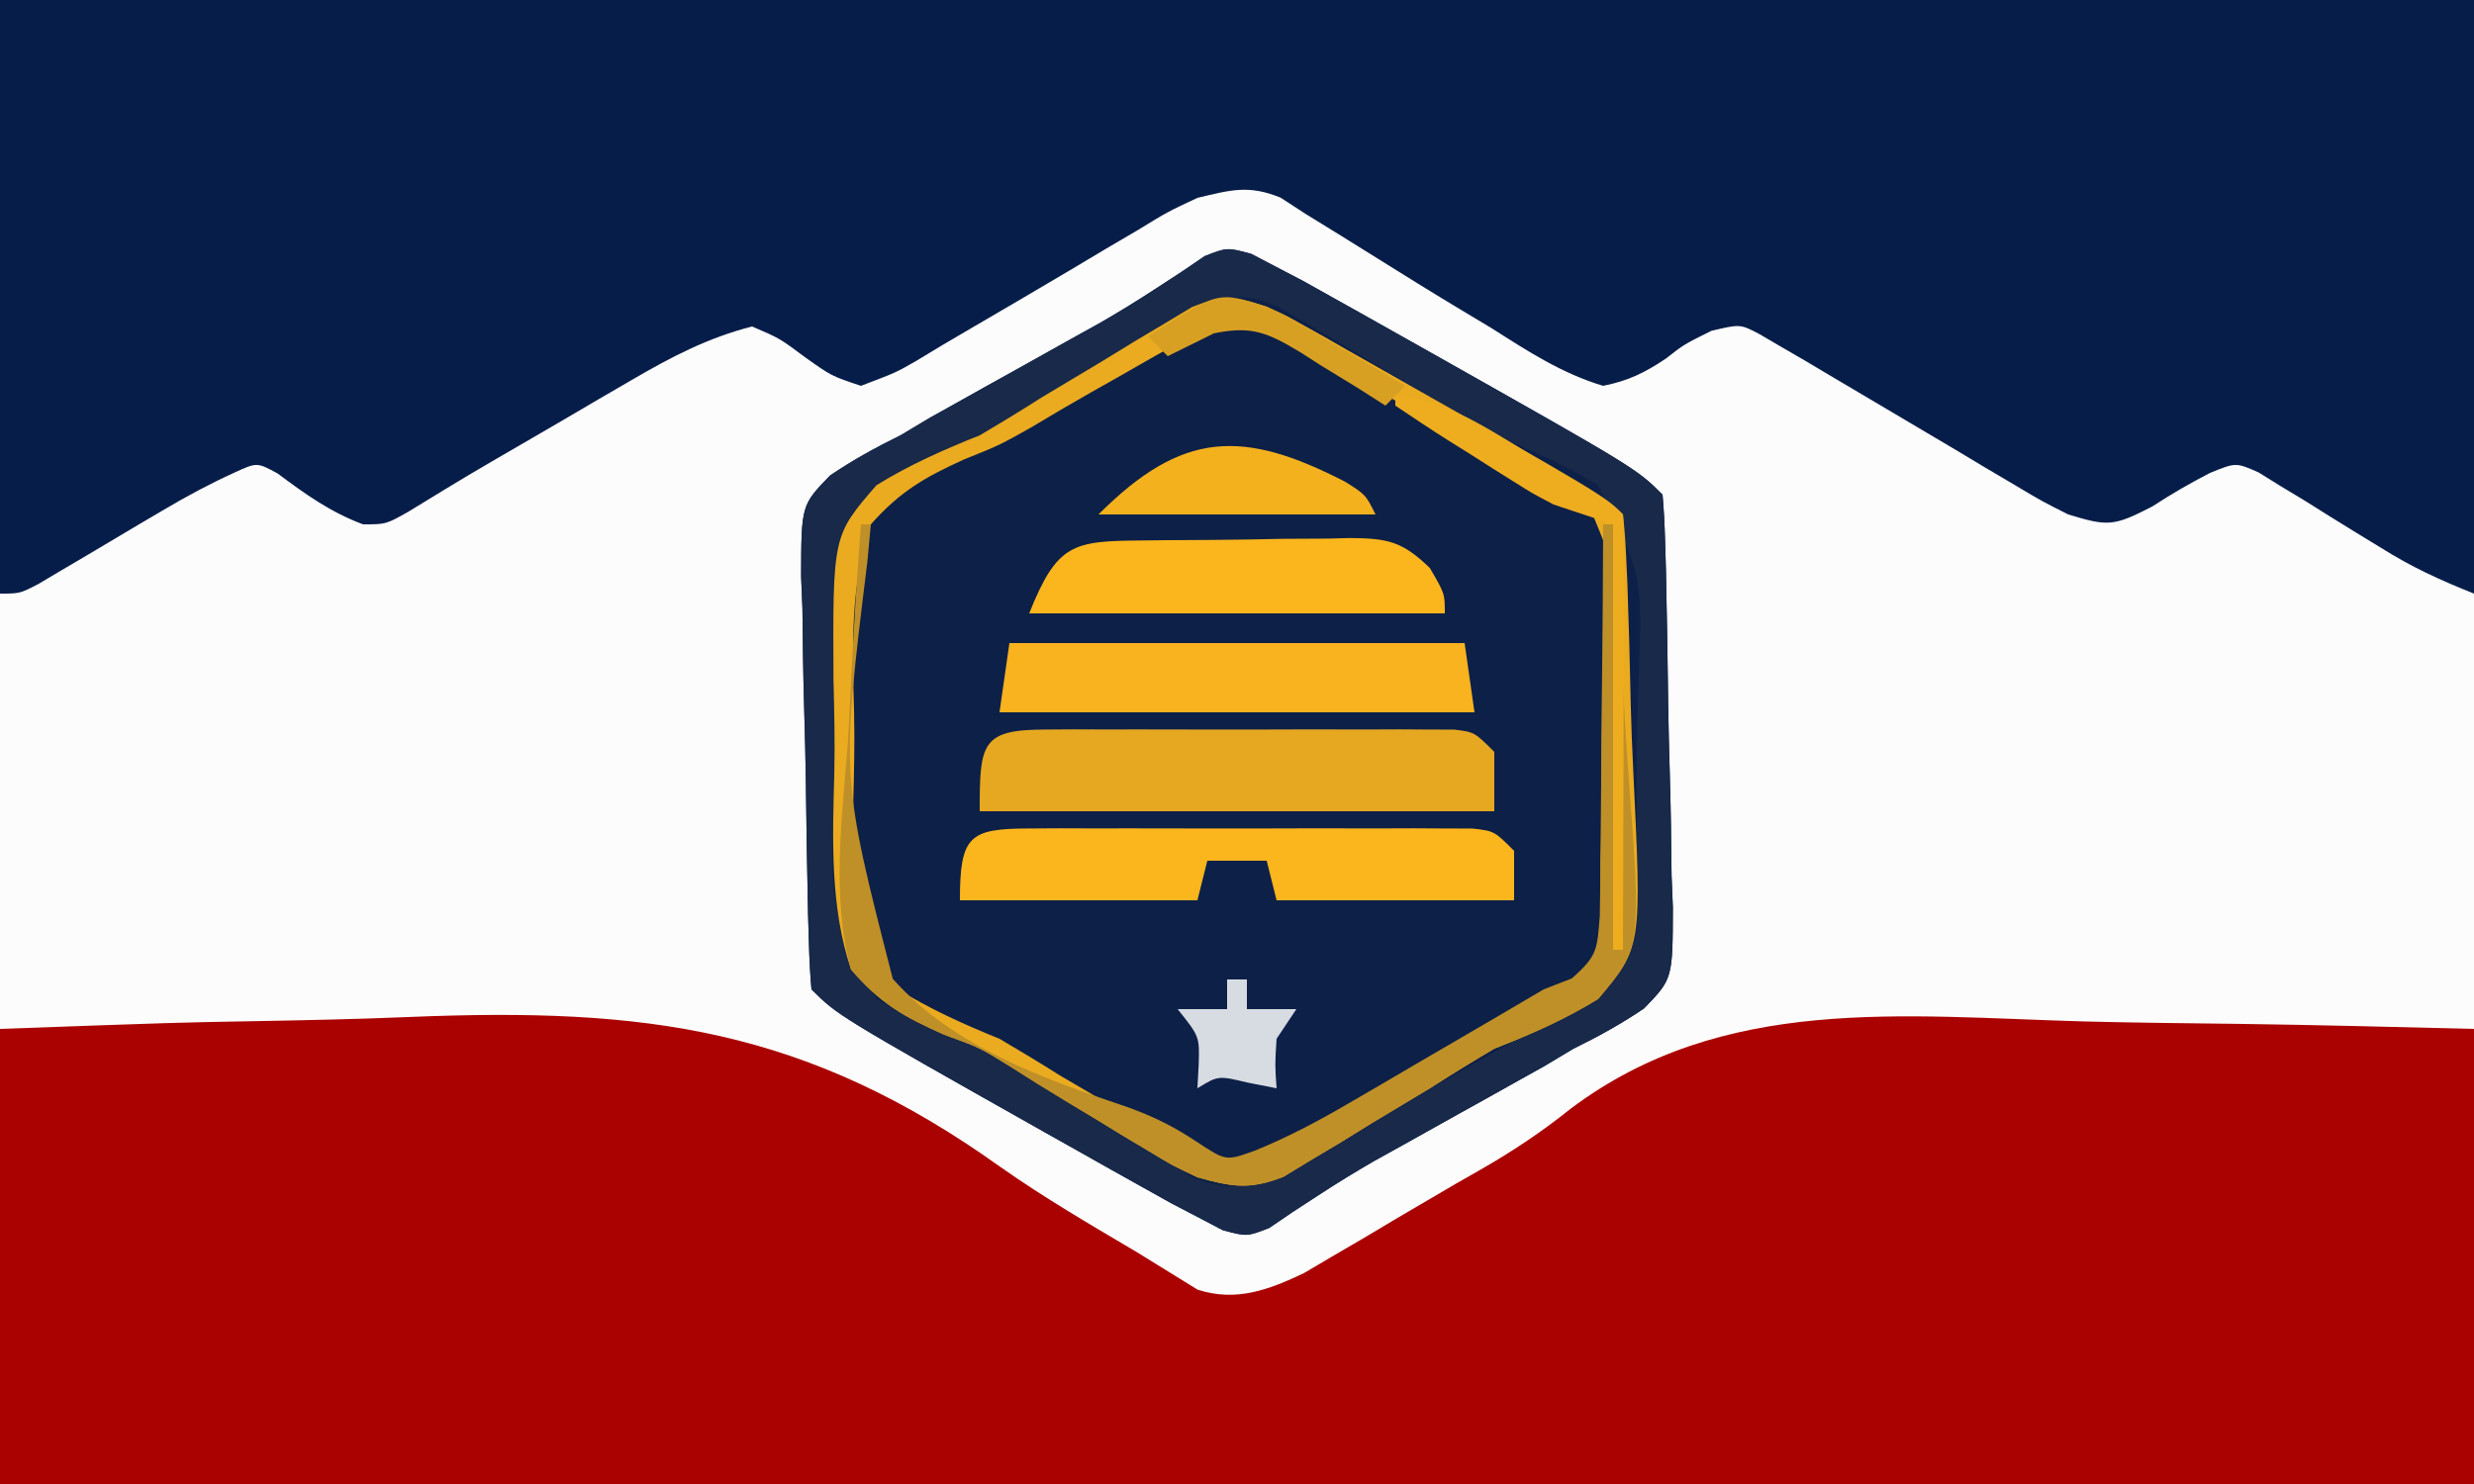 <?xml version="1.0" encoding="UTF-8"?>
<svg version="1.1" xmlns="http://www.w3.org/2000/svg" width="250" height="150">
<rect width="100%" height="100%" fill="#808080" stroke="none"/>
<path d="M0 0 C82.5 0 165 0 250 0 C250 49.5 250 99 250 150 C167.5 150 85 150 0 150 C0 100.5 0 51 0 0 Z " fill="#FCFCFC" transform="translate(0,0)"/>
<path d="M0 0 C82.5 0 165 0 250 0 C250 19.8 250 39.6 250 60 C246.417 58.567 243.718 57.328 240.531 55.328 C239.713 54.829 238.894 54.33 238.051 53.816 C236.343 52.768 234.643 51.708 232.949 50.637 C232.131 50.143 231.312 49.649 230.469 49.141 C229.731 48.682 228.993 48.223 228.232 47.751 C225.937 46.74 225.937 46.74 223.336 47.797 C221.308 48.841 219.408 49.941 217.5 51.188 C213.599 53.208 213.008 53.223 209 52 C206.372 50.681 206.372 50.681 203.578 49.016 C202.039 48.107 202.039 48.107 200.469 47.18 C198.875 46.224 198.875 46.224 197.25 45.25 C193.17 42.828 189.087 40.411 185 38 C184.121 37.477 183.242 36.955 182.336 36.416 C181.541 35.955 180.745 35.494 179.926 35.02 C179.237 34.616 178.547 34.212 177.837 33.796 C175.857 32.748 175.857 32.748 172.938 33.438 C170.142 34.828 170.142 34.828 168.359 36.232 C166.195 37.678 164.563 38.485 162 39 C157.839 37.754 154.397 35.509 150.75 33.188 C149.732 32.578 148.715 31.968 147.666 31.339 C144.757 29.59 141.875 27.805 139 26 C136.652 24.53 134.3 23.072 131.938 21.625 C130.683 20.809 130.683 20.809 129.402 19.977 C126.167 18.661 124.385 19.198 121 20 C117.995 21.407 117.995 21.407 115.008 23.238 C113.331 24.222 113.331 24.222 111.621 25.225 C110.455 25.92 109.29 26.616 108.125 27.312 C104.751 29.311 101.37 31.298 97.979 33.269 C96.173 34.318 94.376 35.382 92.595 36.474 C90.531 37.66 90.531 37.66 87 39 C84.023 38.008 84.023 38.008 81.375 36.125 C78.795 34.2 78.795 34.2 76 33 C71.554 34.133 67.848 36.068 63.902 38.371 C62.771 39.028 61.64 39.685 60.475 40.361 C59.296 41.053 58.116 41.745 56.938 42.438 C55.755 43.126 54.572 43.814 53.389 44.502 C47.288 48.04 47.288 48.04 41.272 51.719 C39 53 39 53 36.688 53 C33.406 51.779 30.858 49.954 28.062 47.863 C25.974 46.723 25.974 46.723 23.657 47.783 C21.143 48.935 18.801 50.189 16.426 51.602 C15.178 52.336 15.178 52.336 13.904 53.086 C12.164 54.119 10.425 55.153 8.686 56.188 C7.443 56.918 7.443 56.918 6.176 57.664 C5.422 58.112 4.668 58.56 3.892 59.022 C2 60 2 60 0 60 C0 40.2 0 20.4 0 0 Z " fill="#071D49" transform="translate(0,0)"/>
<path d="M0 0 C17.844 -0.642 17.844 -0.642 25.648 -0.781 C30.907 -0.876 36.162 -0.985 41.417 -1.207 C65.245 -2.185 81.426 -0.104 101.135 13.985 C105.563 17.099 110.218 19.809 114.875 22.562 C116.928 23.82 118.974 25.087 121.019 26.358 C124.905 27.618 128.195 26.383 131.766 24.684 C132.703 24.131 133.64 23.578 134.605 23.008 C135.673 22.384 136.741 21.76 137.842 21.117 C138.946 20.46 140.05 19.802 141.188 19.125 C147.653 15.329 147.653 15.329 149.427 14.331 C152.74 12.443 155.746 10.449 158.722 8.062 C174.103 -3.498 192.251 -1.273 210.535 -0.755 C215.782 -0.621 221.03 -0.572 226.278 -0.508 C234.188 -0.403 242.089 -0.192 250 0 C250 15.18 250 30.36 250 46 C167.5 46 85 46 0 46 C0 30.82 0 15.64 0 0 Z " fill="#AA0200" transform="translate(0,104)"/>
<path d="M0 0 C1.266 0.663 1.266 0.663 2.557 1.34 C3.872 2.026 3.872 2.026 5.213 2.726 C6.621 3.513 6.621 3.513 8.057 4.317 C9.104 4.902 10.15 5.487 11.229 6.09 C12.876 7.018 12.876 7.018 14.557 7.965 C15.676 8.594 16.795 9.223 17.948 9.87 C38.925 21.708 38.925 21.708 41.557 24.34 C41.697 25.872 41.769 27.411 41.813 28.948 C41.842 29.93 41.871 30.912 41.901 31.923 C41.998 36.431 42.073 40.939 42.127 45.448 C42.163 47.826 42.218 50.204 42.291 52.58 C42.394 56.005 42.439 59.426 42.471 62.852 C42.514 63.912 42.558 64.971 42.602 66.063 C42.584 73.28 42.584 73.28 39.687 76.272 C37.375 77.838 35.063 79.115 32.557 80.34 C31.575 80.927 30.594 81.515 29.583 82.12 C28.73 82.595 27.877 83.07 26.998 83.559 C26.035 84.099 25.071 84.639 24.078 85.196 C23.102 85.738 22.125 86.281 21.119 86.84 C19.162 87.933 17.205 89.026 15.248 90.122 C14.3 90.648 13.351 91.173 12.374 91.715 C10.479 92.809 8.614 93.956 6.783 95.153 C5.913 95.72 5.043 96.287 4.147 96.872 C3.381 97.393 2.615 97.914 1.826 98.452 C-0.443 99.34 -0.443 99.34 -2.886 98.681 C-4.152 98.017 -4.152 98.017 -5.443 97.34 C-6.32 96.883 -7.196 96.426 -8.099 95.955 C-9.507 95.167 -9.507 95.167 -10.943 94.364 C-11.99 93.779 -13.037 93.194 -14.115 92.591 C-15.762 91.663 -15.762 91.663 -17.443 90.715 C-19.121 89.772 -19.121 89.772 -20.834 88.81 C-41.811 76.973 -41.811 76.973 -44.443 74.34 C-44.583 72.808 -44.655 71.27 -44.699 69.732 C-44.728 68.751 -44.757 67.769 -44.787 66.758 C-44.885 62.249 -44.959 57.741 -45.013 53.232 C-45.05 50.855 -45.104 48.477 -45.177 46.1 C-45.28 42.676 -45.325 39.255 -45.357 35.829 C-45.4 34.769 -45.444 33.709 -45.488 32.618 C-45.47 25.401 -45.47 25.401 -42.573 22.409 C-40.262 20.843 -37.949 19.565 -35.443 18.34 C-34.462 17.753 -33.48 17.166 -32.469 16.561 C-31.616 16.086 -30.763 15.611 -29.885 15.122 C-28.439 14.311 -28.439 14.311 -26.965 13.485 C-25.988 12.942 -25.012 12.399 -24.006 11.84 C-22.048 10.748 -20.091 9.654 -18.135 8.559 C-17.186 8.033 -16.237 7.507 -15.26 6.965 C-13.365 5.872 -11.501 4.724 -9.669 3.528 C-8.799 2.961 -7.929 2.393 -7.033 1.809 C-6.267 1.288 -5.501 0.766 -4.712 0.229 C-2.443 -0.66 -2.443 -0.66 0 0 Z " fill="#0D2048" transform="translate(126.443,25.66)"/>
<path d="M0 0 C1.266 0.663 1.266 0.663 2.557 1.34 C3.872 2.026 3.872 2.026 5.213 2.726 C6.621 3.513 6.621 3.513 8.057 4.317 C9.104 4.902 10.15 5.487 11.229 6.09 C12.876 7.018 12.876 7.018 14.557 7.965 C15.676 8.594 16.795 9.223 17.948 9.87 C38.925 21.708 38.925 21.708 41.557 24.34 C41.697 25.872 41.769 27.411 41.813 28.948 C41.842 29.93 41.871 30.912 41.901 31.923 C41.998 36.431 42.073 40.939 42.127 45.448 C42.163 47.826 42.218 50.204 42.291 52.58 C42.394 56.005 42.439 59.426 42.471 62.852 C42.514 63.912 42.558 64.971 42.602 66.063 C42.584 73.28 42.584 73.28 39.687 76.272 C37.375 77.838 35.063 79.115 32.557 80.34 C31.575 80.927 30.594 81.515 29.583 82.12 C28.73 82.595 27.877 83.07 26.998 83.559 C26.035 84.099 25.071 84.639 24.078 85.196 C23.102 85.738 22.125 86.281 21.119 86.84 C19.162 87.933 17.205 89.026 15.248 90.122 C14.3 90.648 13.351 91.173 12.374 91.715 C10.479 92.809 8.614 93.956 6.783 95.153 C5.913 95.72 5.043 96.287 4.147 96.872 C3.381 97.393 2.615 97.914 1.826 98.452 C-0.443 99.34 -0.443 99.34 -2.886 98.681 C-4.152 98.017 -4.152 98.017 -5.443 97.34 C-6.32 96.883 -7.196 96.426 -8.099 95.955 C-9.507 95.167 -9.507 95.167 -10.943 94.364 C-11.99 93.779 -13.037 93.194 -14.115 92.591 C-15.762 91.663 -15.762 91.663 -17.443 90.715 C-19.121 89.772 -19.121 89.772 -20.834 88.81 C-41.811 76.973 -41.811 76.973 -44.443 74.34 C-44.583 72.808 -44.655 71.27 -44.699 69.732 C-44.728 68.751 -44.757 67.769 -44.787 66.758 C-44.885 62.249 -44.959 57.741 -45.013 53.232 C-45.05 50.855 -45.104 48.477 -45.177 46.1 C-45.28 42.676 -45.325 39.255 -45.357 35.829 C-45.4 34.769 -45.444 33.709 -45.488 32.618 C-45.47 25.401 -45.47 25.401 -42.573 22.409 C-40.262 20.843 -37.949 19.565 -35.443 18.34 C-34.462 17.753 -33.48 17.166 -32.469 16.561 C-31.616 16.086 -30.763 15.611 -29.885 15.122 C-28.439 14.311 -28.439 14.311 -26.965 13.485 C-25.988 12.942 -25.012 12.399 -24.006 11.84 C-22.048 10.748 -20.091 9.654 -18.135 8.559 C-17.186 8.033 -16.237 7.507 -15.26 6.965 C-13.365 5.872 -11.501 4.724 -9.669 3.528 C-8.799 2.961 -7.929 2.393 -7.033 1.809 C-6.267 1.288 -5.501 0.766 -4.712 0.229 C-2.443 -0.66 -2.443 -0.66 0 0 Z M-8.627 7.122 C-10.144 8.015 -10.144 8.015 -11.691 8.926 C-12.744 9.558 -13.796 10.19 -14.881 10.84 C-15.898 11.441 -16.916 12.042 -17.965 12.661 C-20.056 13.9 -22.132 15.166 -24.191 16.458 C-27.443 18.34 -27.443 18.34 -31.07 19.786 C-35.103 21.584 -37.535 22.993 -40.443 26.34 C-42.573 32.713 -42.312 39.518 -42.138 46.158 C-42.068 49.339 -42.137 52.496 -42.22 55.676 C-42.49 66.253 -42.49 66.253 -37.874 75.293 C-34.486 77.39 -31.139 78.861 -27.443 80.34 C-25.305 81.595 -23.19 82.888 -21.099 84.219 C-19.048 85.449 -16.996 86.677 -14.943 87.903 C-13.899 88.543 -12.855 89.183 -11.779 89.842 C-10.771 90.441 -9.763 91.04 -8.724 91.657 C-7.828 92.198 -6.931 92.738 -6.008 93.296 C-2.865 94.576 -1.634 94.424 1.557 93.34 C3.616 92.351 5.64 91.286 7.635 90.172 C8.206 89.855 8.777 89.538 9.365 89.211 C10.57 88.539 11.774 87.864 12.975 87.186 C14.783 86.166 16.597 85.158 18.412 84.151 C21.816 82.248 25.208 80.339 28.557 78.34 C29.338 77.941 30.12 77.541 30.925 77.13 C35.648 74.522 35.648 74.522 38.425 70.088 C38.816 67.347 38.909 64.742 38.893 61.973 C38.911 60.98 38.929 59.986 38.948 58.962 C38.971 56.866 38.972 54.77 38.95 52.674 C38.932 49.477 39.031 46.297 39.139 43.102 C39.534 32.487 39.534 32.487 35.007 23.376 C31.612 21.275 28.266 19.81 24.557 18.34 C22.408 17.097 20.281 15.816 18.178 14.497 C16.118 13.276 14.057 12.057 11.994 10.84 C10.942 10.209 9.889 9.577 8.805 8.926 C7.794 8.331 6.782 7.735 5.74 7.122 C4.839 6.586 3.937 6.05 3.008 5.499 C-1.708 3.27 -4.456 4.644 -8.627 7.122 Z " fill="#18294A" transform="translate(126.443,25.66)"/>
<path d="M0 0 C1.95 0.873 1.95 0.873 3.828 1.934 C4.538 2.331 5.248 2.728 5.979 3.137 C6.728 3.566 7.478 3.995 8.25 4.438 C9.03 4.878 9.81 5.318 10.613 5.771 C34.06 19.06 34.06 19.06 36 21 C36.16 22.398 36.254 23.804 36.32 25.209 C36.362 26.104 36.404 26.999 36.447 27.922 C36.597 32.044 36.704 36.165 36.79 40.289 C36.846 42.46 36.928 44.63 37.036 46.798 C37.91 64.738 37.91 64.738 33.481 69.984 C30.076 72.083 26.719 73.536 23 75 C20.873 76.252 18.769 77.545 16.691 78.879 C14.649 80.108 12.606 81.336 10.562 82.562 C9.527 83.203 8.491 83.843 7.424 84.502 C6.419 85.101 5.414 85.699 4.379 86.316 C3.488 86.857 2.596 87.398 1.678 87.955 C-1.719 89.28 -3.514 88.978 -7 88 C-9.494 86.82 -9.494 86.82 -11.941 85.34 C-12.856 84.793 -13.771 84.245 -14.713 83.682 C-15.653 83.106 -16.594 82.531 -17.562 81.938 C-18.932 81.115 -18.932 81.115 -20.33 80.275 C-22.225 79.134 -24.104 77.966 -25.968 76.773 C-29.006 74.894 -29.006 74.894 -32.556 73.59 C-36.607 71.784 -39.064 70.351 -42 67 C-44.14 60.633 -43.869 53.82 -43.695 47.183 C-43.625 44.002 -43.694 40.844 -43.777 37.664 C-43.848 23.124 -43.848 23.124 -39.431 18.047 C-36.043 15.95 -32.696 14.479 -29 13 C-26.862 11.746 -24.747 10.453 -22.656 9.121 C-20.605 7.892 -18.553 6.664 -16.5 5.438 C-15.456 4.797 -14.412 4.157 -13.336 3.498 C-12.328 2.899 -11.32 2.301 -10.281 1.684 C-9.385 1.143 -8.488 0.602 -7.564 0.045 C-4.482 -1.211 -3.129 -1.024 0 0 Z M-8.77 3.562 C-9.742 4.113 -10.715 4.663 -11.717 5.23 C-12.738 5.814 -13.76 6.398 -14.812 7 C-16.281 7.83 -16.281 7.83 -17.779 8.676 C-19.805 9.827 -21.814 11.005 -23.81 12.207 C-27 14 -27 14 -30.604 15.449 C-34.594 17.259 -37.083 18.71 -40 22 C-42.114 28.087 -41.869 34.6 -41.695 40.963 C-41.625 43.999 -41.694 47.011 -41.777 50.047 C-42.008 60.254 -42.008 60.254 -37.411 68.906 C-34.029 71.001 -30.682 72.503 -27 74 C-24.95 75.197 -22.918 76.428 -20.91 77.695 C-18.962 78.841 -17.013 79.984 -15.062 81.125 C-14.074 81.726 -13.086 82.326 -12.068 82.945 C-11.109 83.502 -10.149 84.059 -9.16 84.633 C-7.886 85.389 -7.886 85.389 -6.586 86.161 C-3.024 87.317 -1.386 86.503 2 85 C4.048 83.939 6.068 82.823 8.062 81.664 C9.752 80.686 9.752 80.686 11.477 79.688 C12.345 79.179 12.345 79.179 13.231 78.66 C14.992 77.63 16.757 76.607 18.523 75.586 C21.695 73.743 24.862 71.899 28 70 C29.092 69.466 30.184 68.932 31.309 68.381 C34.244 65.785 34.447 65.324 34.919 61.65 C35.02 59.868 35.082 58.085 35.113 56.301 C35.14 55.351 35.167 54.402 35.195 53.423 C35.239 51.414 35.266 49.404 35.277 47.394 C35.312 44.334 35.459 41.292 35.611 38.236 C36.127 28.745 36.127 28.745 32.642 20.261 C29.15 17.28 25.179 15.501 20.944 13.811 C18.135 12.639 15.605 11.081 13.012 9.496 C11.238 8.475 9.463 7.455 7.688 6.438 C6.77 5.906 5.853 5.374 4.908 4.826 C4.035 4.325 3.162 3.825 2.262 3.309 C1.101 2.64 1.101 2.64 -0.083 1.959 C-3.703 0.148 -5.445 1.677 -8.77 3.562 Z " fill="#EAAB20" transform="translate(128,31)"/>
<path d="M0 0 C1.432 -0.009 1.432 -0.009 2.892 -0.019 C3.925 -0.015 4.959 -0.011 6.023 -0.007 C7.081 -0.009 8.139 -0.011 9.229 -0.013 C11.468 -0.014 13.708 -0.01 15.947 -0.002 C19.384 0.009 22.821 -0.002 26.258 -0.015 C28.43 -0.013 30.602 -0.011 32.773 -0.007 C33.807 -0.011 34.84 -0.015 35.905 -0.019 C36.859 -0.013 37.814 -0.006 38.797 0 C39.639 0.002 40.481 0.003 41.349 0.005 C43.398 0.259 43.398 0.259 45.398 2.259 C45.398 4.239 45.398 6.219 45.398 8.259 C28.238 8.259 11.078 8.259 -6.602 8.259 C-6.602 1.417 -6.454 0.012 0 0 Z " fill="#E6A821" transform="translate(105.602,73.741)"/>
<path d="M0 0 C1.552 -0.009 1.552 -0.009 3.135 -0.019 C4.816 -0.013 4.816 -0.013 6.531 -0.007 C7.678 -0.009 8.824 -0.011 10.006 -0.013 C12.434 -0.014 14.861 -0.01 17.289 -0.002 C21.016 0.009 24.742 -0.002 28.469 -0.015 C30.823 -0.013 33.177 -0.011 35.531 -0.007 C36.652 -0.011 37.773 -0.015 38.928 -0.019 C39.962 -0.013 40.997 -0.006 42.062 0 C43.432 0.002 43.432 0.002 44.83 0.005 C47.031 0.259 47.031 0.259 49.031 2.259 C49.031 3.909 49.031 5.559 49.031 7.259 C41.111 7.259 33.191 7.259 25.031 7.259 C24.701 5.939 24.371 4.619 24.031 3.259 C22.051 3.259 20.071 3.259 18.031 3.259 C17.701 4.579 17.371 5.899 17.031 7.259 C9.111 7.259 1.191 7.259 -6.969 7.259 C-6.969 0.753 -6.031 0.011 0 0 Z " fill="#FCB61D" transform="translate(103.969,83.741)"/>
<path d="M0 0 C15.18 0 30.36 0 46 0 C46.495 3.465 46.495 3.465 47 7 C31.16 7 15.32 7 -1 7 C-0.67 4.69 -0.34 2.38 0 0 Z " fill="#F8B31E" transform="translate(102,65)"/>
<path d="M0 0 C1.114 -0.014 1.114 -0.014 2.25 -0.027 C3.821 -0.042 5.393 -0.051 6.965 -0.054 C9.367 -0.066 11.767 -0.115 14.168 -0.166 C15.695 -0.175 17.223 -0.183 18.75 -0.188 C19.467 -0.207 20.184 -0.227 20.922 -0.247 C24.733 -0.212 26.213 0.085 28.993 2.781 C30.508 5.371 30.508 5.371 30.508 7.371 C16.648 7.371 2.788 7.371 -11.492 7.371 C-8.648 0.261 -7.067 0.053 0 0 Z " fill="#FBB61D" transform="translate(115.492,54.629)"/>
<path d="M0 0 C0.33 0 0.66 0 1 0 C0.884 1.249 0.767 2.498 0.647 3.785 C-2.026 25.518 -2.026 25.518 3.218 45.939 C9.279 52.77 18.387 56.028 26.837 58.871 C29.564 59.844 31.636 60.876 34.023 62.469 C36.887 64.354 36.887 64.354 39.805 63.306 C43.086 61.965 46.037 60.415 49.098 58.629 C50.229 57.972 51.36 57.315 52.525 56.639 C53.704 55.947 54.884 55.255 56.062 54.562 C57.245 53.874 58.428 53.186 59.611 52.498 C62.745 50.673 65.876 48.842 69 47 C69.933 46.637 70.867 46.275 71.829 45.901 C74.434 43.62 74.387 42.966 74.659 39.62 C74.701 37.775 74.715 35.928 74.707 34.082 C74.73 32.623 74.73 32.623 74.753 31.135 C74.796 28.028 74.805 24.921 74.812 21.812 C74.836 19.706 74.861 17.6 74.889 15.494 C74.952 10.329 74.984 5.165 75 0 C75.33 0 75.66 0 76 0 C76.475 6.259 76.844 12.517 77.141 18.787 C77.255 20.916 77.392 23.044 77.553 25.17 C78.868 42.776 78.868 42.776 74.517 47.957 C71.101 50.061 67.727 51.525 64 53 C61.873 54.253 59.769 55.545 57.691 56.879 C55.649 58.108 53.606 59.336 51.562 60.562 C50.527 61.203 49.491 61.843 48.424 62.502 C47.419 63.101 46.414 63.699 45.379 64.316 C44.488 64.857 43.596 65.398 42.678 65.955 C39.281 67.28 37.486 66.978 34 66 C31.506 64.82 31.506 64.82 29.059 63.34 C28.144 62.793 27.229 62.245 26.287 61.682 C25.347 61.106 24.406 60.531 23.438 59.938 C22.524 59.389 21.611 58.841 20.67 58.275 C18.776 57.135 16.899 55.966 15.037 54.773 C11.989 52.889 11.989 52.889 8.398 51.59 C4.319 49.789 1.892 48.421 -1 45 C-3.032 37.591 -1.887 29.553 -1.312 22 C-1.199 19.869 -1.092 17.737 -0.99 15.605 C-0.73 10.398 -0.394 5.199 0 0 Z " fill="#BF9028" transform="translate(87,53)"/>
<path d="M0 0 C2.039 1.289 2.039 1.289 3.039 3.289 C-6.201 3.289 -15.441 3.289 -24.961 3.289 C-16.503 -5.169 -10.408 -5.377 0 0 Z " fill="#F4B11E" transform="translate(135.961,48.711)"/>
<path d="M0 0 C5.299 0.509 9.304 3.301 13.75 6 C14.53 6.464 15.31 6.928 16.113 7.406 C21.821 10.821 21.821 10.821 23 12 C23.093 13.382 23.117 14.768 23.114 16.153 C23.113 17.033 23.113 17.914 23.113 18.822 C23.108 19.779 23.103 20.736 23.098 21.723 C23.096 22.698 23.095 23.673 23.093 24.678 C23.088 27.806 23.075 30.934 23.062 34.062 C23.057 36.178 23.053 38.293 23.049 40.408 C23.038 45.605 23.021 50.803 23 56 C22.67 56 22.34 56 22 56 C22 41.81 22 27.62 22 13 C20.02 12.34 18.04 11.68 16 11 C13.85 9.871 13.85 9.871 11.914 8.652 C11.212 8.212 10.509 7.772 9.785 7.318 C9.072 6.863 8.359 6.407 7.625 5.938 C6.889 5.478 6.153 5.018 5.395 4.545 C3.575 3.396 1.785 2.202 0 1 C0 0.67 0 0.34 0 0 Z " fill="#EEAD1F" transform="translate(141,40)"/>
<path d="M0 0 C0.66 0 1.32 0 2 0 C2 0.99 2 1.98 2 3 C3.65 3 5.3 3 7 3 C6.01 4.485 6.01 4.485 5 6 C4.833 8.625 4.833 8.625 5 11 C4.051 10.814 3.103 10.629 2.125 10.438 C-0.899 9.713 -0.899 9.713 -3 11 C-2.959 10.237 -2.917 9.474 -2.875 8.688 C-2.779 5.773 -2.779 5.773 -5 3 C-3.35 3 -1.7 3 0 3 C0 2.01 0 1.02 0 0 Z " fill="#D7DBE2" transform="translate(124,99)"/>
<path d="M0 0 C2.512 1.234 4.91 2.63 7.312 4.062 C7.958 4.44 8.603 4.817 9.268 5.205 C10.849 6.13 12.425 7.064 14 8 C13.34 8.66 12.68 9.32 12 10 C11.059 9.399 10.118 8.799 9.148 8.18 C7.891 7.41 6.633 6.642 5.375 5.875 C4.758 5.477 4.14 5.078 3.504 4.668 C0.159 2.661 -1.455 1.886 -5.336 2.695 C-6.893 3.458 -8.449 4.224 -10 5 C-10.66 4.34 -11.32 3.68 -12 3 C-4.918 -1.583 -4.918 -1.583 0 0 Z " fill="#D8A023" transform="translate(128,31)"/>
</svg>
